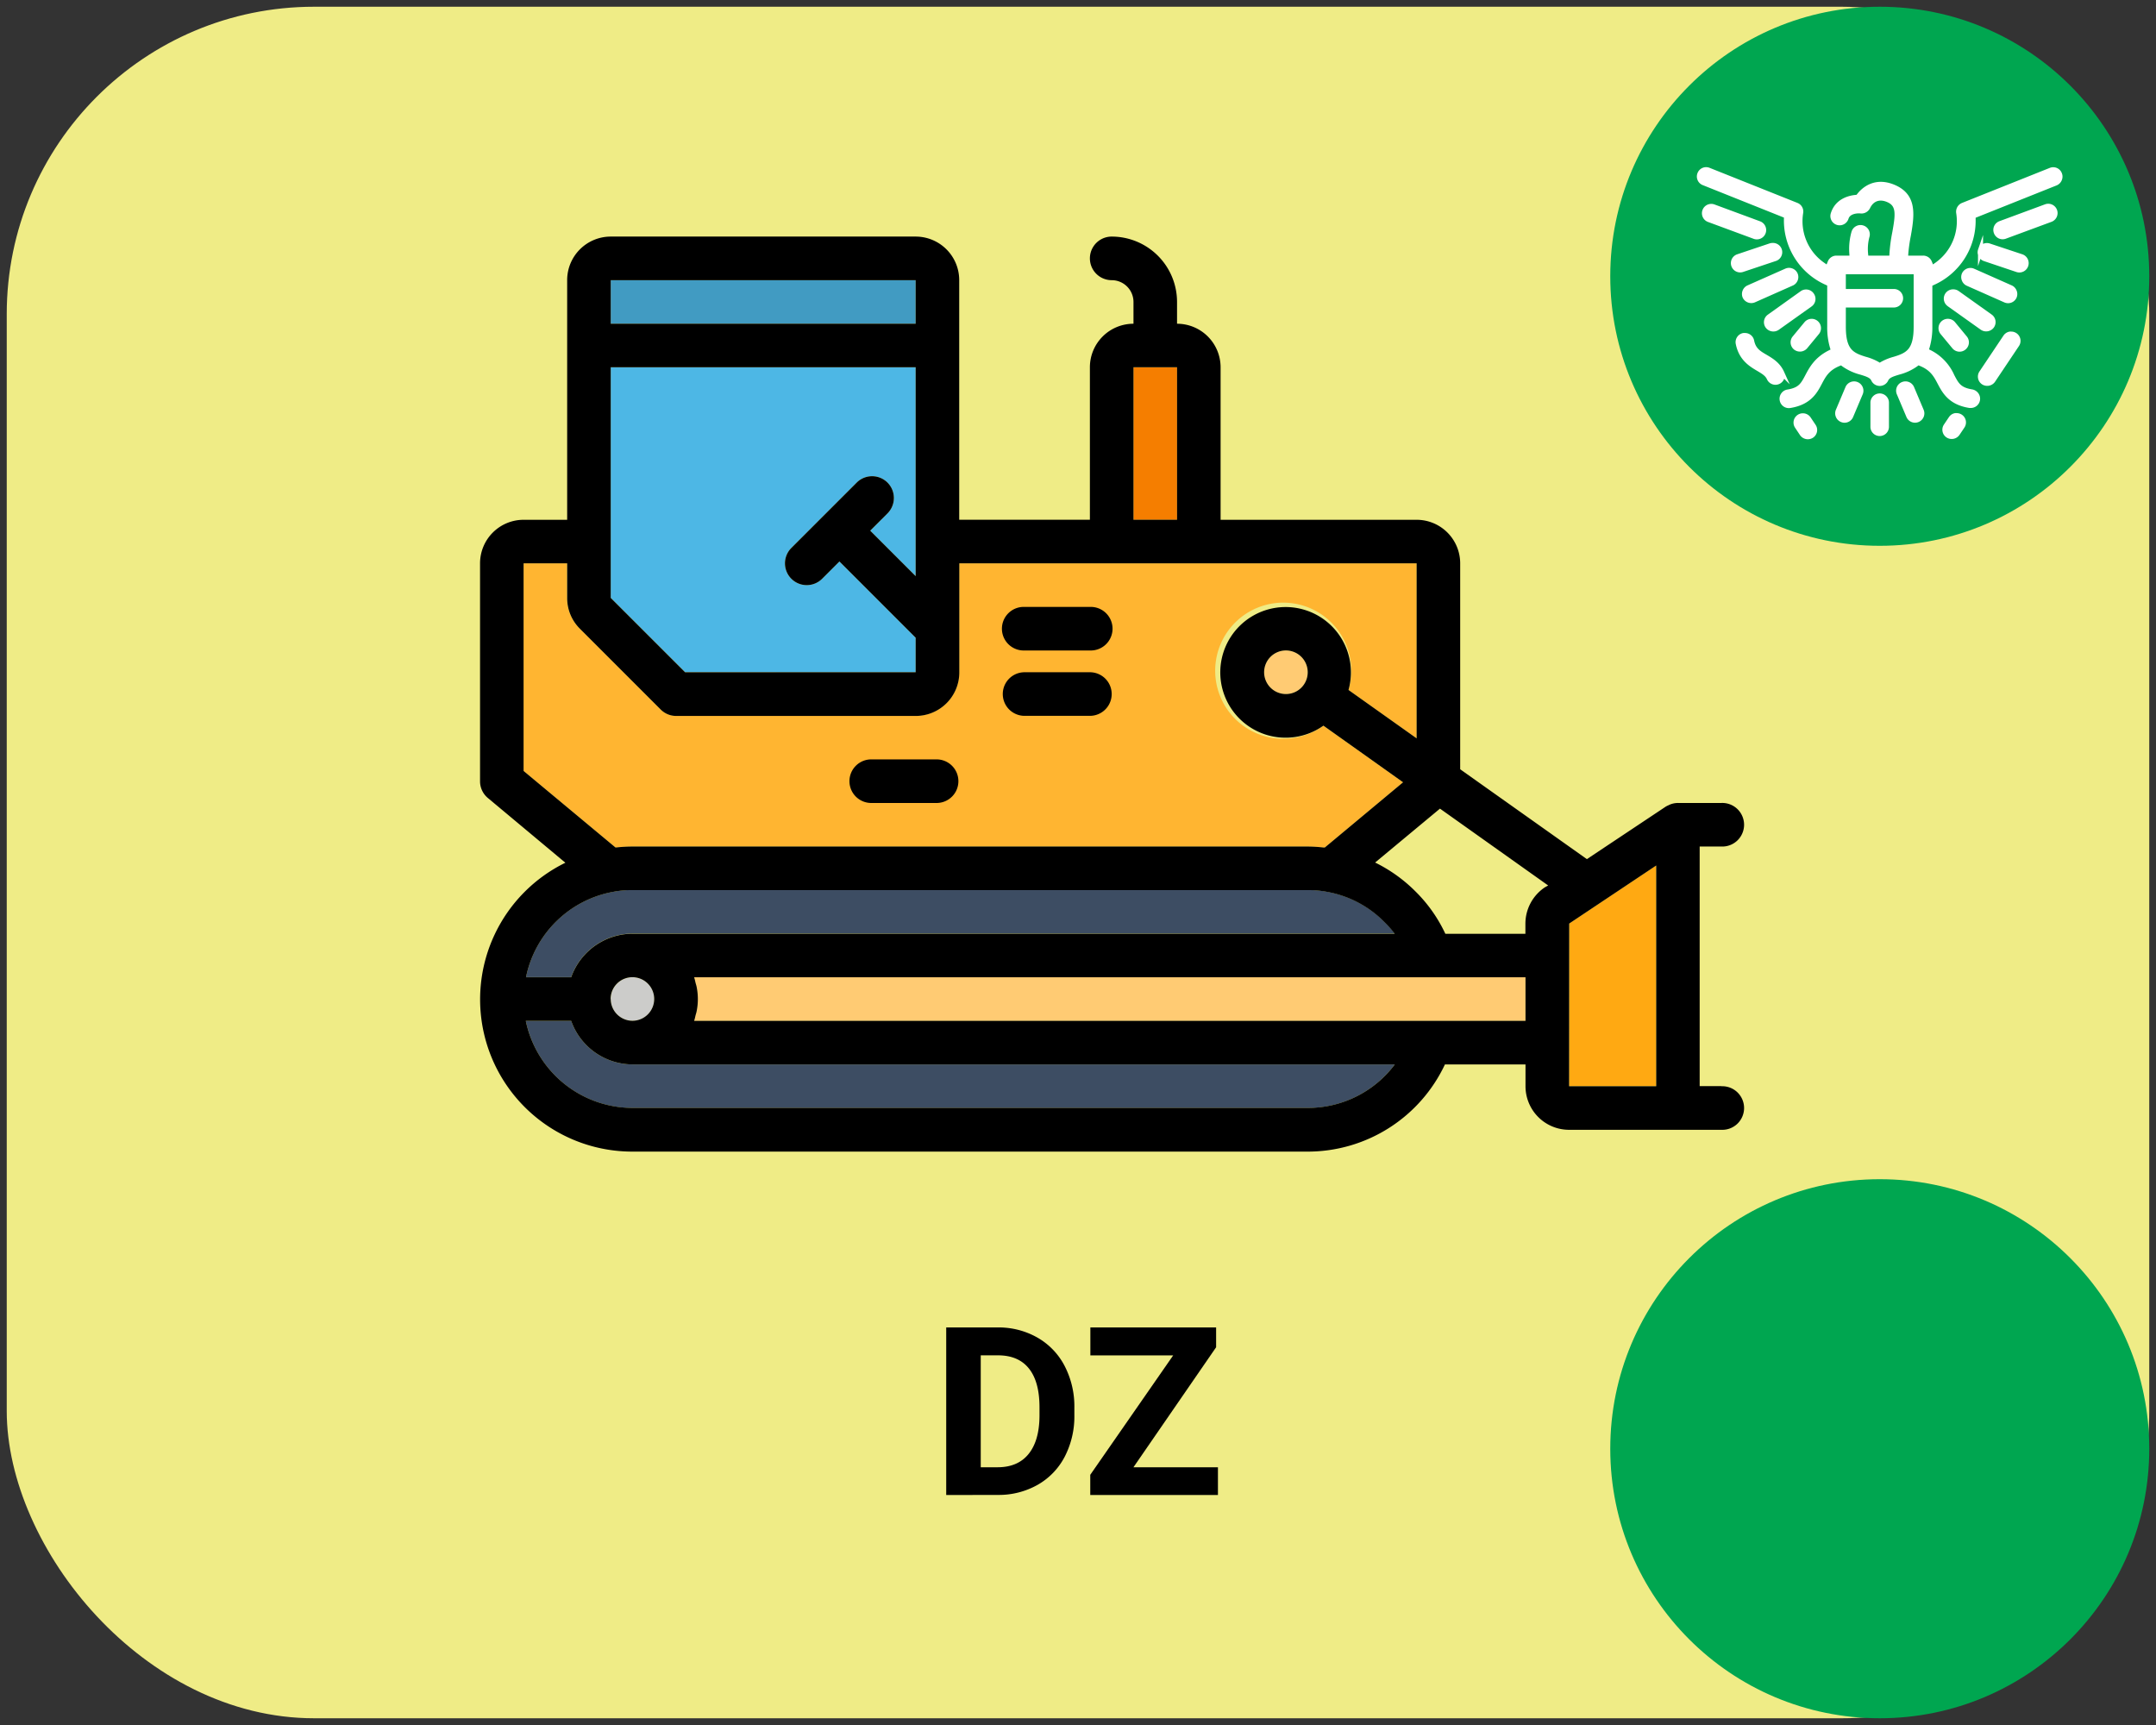 <svg xmlns="http://www.w3.org/2000/svg" viewBox="0 0 640 512"><rect x="0" y="0" width="640" height="512" fill="#333333" stroke="none"/><defs><style>.cls-1{fill:#efec86;}.cls-2{fill:#419bc2;}.cls-3{fill:#f57e00;}.cls-4{fill:#4db7e5;}.cls-5{fill:#ffb531;}.cls-6{fill:#3d4d63;}.cls-7{fill:#ffcb73;}.cls-8{fill:#ffa912;}.cls-9{fill:#ccccca;}.cls-10{fill:#00a650;}.cls-11{fill:#fff;stroke:#fff;stroke-miterlimit:10;stroke-width:1.5px;}</style></defs><title>dz-01-moi-on-on</title><g id="Equipments"><rect class="cls-1" x="2" y="2" width="636" height="508" rx="91.24"/><g id="icon-dozer"><g id="color"><rect class="cls-2" x="181.29" y="83.16" width="90.52" height="12.93"/><rect class="cls-3" x="336.47" y="109.02" width="12.93" height="45.26"/><path class="cls-4" d="M271.81,199.53V189.28l-22.63-22.63-5.13,5.13a6.46,6.46,0,1,1-9.14-9.14l19.4-19.4a6.46,6.46,0,0,1,9.14,9.14l-5.13,5.13L271.81,171V109H181.29v68.44l22.08,22.07Z"/><path class="cls-5" d="M183.05,251.52a43.59,43.59,0,0,1,4.71-.26H388.19a43.25,43.25,0,0,1,4.69.29h.39l23.23-19.36-23.65-16.81a20.2,20.2,0,1,1,7.45-10.59l20.22,14.36V167.21H284.74v32.32a12.93,12.93,0,0,1-12.93,12.94H200.69a6.47,6.47,0,0,1-4.59-1.9l-24-24a12.76,12.76,0,0,1-3.77-9.11V167.21H155.43v61.62l27.25,22.69Z"/><path class="cls-6" d="M169.55,303H156.08a32.41,32.41,0,0,0,31.68,25.86H388.19a32.25,32.25,0,0,0,25.86-12.93H187.76A19.4,19.4,0,0,1,169.55,303Z"/><path class="cls-7" d="M452.84,303V290.05H206.05c.19.54.3,1.13.44,1.7.1.38.23.74.3,1.13a18.21,18.21,0,0,1,0,7.28c-.07.39-.2.75-.3,1.13-.14.56-.25,1.15-.44,1.69H452.84Z"/><polygon class="cls-8" points="491.64 256.87 465.81 274.1 465.78 322.38 491.64 322.38 491.64 256.87"/><path class="cls-7" d="M381.72,193.07a6.47,6.47,0,1,0,6.47,6.46A6.46,6.46,0,0,0,381.72,193.07Z"/><path class="cls-6" d="M411.05,273.71a31.68,31.68,0,0,0-17-9,30,30,0,0,0-5.82-.54H187.76a29,29,0,0,0-5.73.52,32.31,32.31,0,0,0-25.89,25.34h13.41a19.41,19.41,0,0,1,18.21-12.93H414.05A29.4,29.4,0,0,0,411.05,273.71Z"/><circle class="cls-9" cx="187.76" cy="296.52" r="6.47"/></g><path d="M511,322.38h-6.46V251.26H511a6.47,6.47,0,1,0,0-12.93H498.1a.21.21,0,0,0-.11,0,6.39,6.39,0,0,0-2.2.44c-.18.07-.34.16-.51.24a7.85,7.85,0,0,0-.77.38L471.06,255l-37.61-26.67V167.21a12.93,12.93,0,0,0-12.93-12.93H362.33V109A12.93,12.93,0,0,0,349.4,96.09V89.62A19.41,19.41,0,0,0,330,70.22a6.47,6.47,0,0,0,0,12.94,6.47,6.47,0,0,1,6.47,6.46v6.47A12.93,12.93,0,0,0,323.53,109v45.26H284.74V83.16a12.93,12.93,0,0,0-12.93-12.94H181.29a12.93,12.93,0,0,0-12.93,12.94v71.12H155.43a12.93,12.93,0,0,0-12.93,12.93v64.65a6.44,6.44,0,0,0,2.33,5l23,19.21a45.17,45.17,0,0,0,19.88,85.74H388.19a45,45,0,0,0,40.73-25.87h23.92v6.47a12.93,12.93,0,0,0,12.94,12.93H511a6.47,6.47,0,1,0,0-12.93Zm-52.43-59a13,13,0,0,0-5.76,10.79v3H429.05a43.51,43.51,0,0,0-8.85-12.56,44.69,44.69,0,0,0-12-8.6l19.25-16,32.12,22.81ZM336.47,109H349.4v45.26H336.47ZM181.29,177.46V109h90.52v62l-13.49-13.49,5.13-5.13a6.46,6.46,0,0,0-9.14-9.14l-19.4,19.4a6.46,6.46,0,1,0,9.14,9.14l5.13-5.13,22.63,22.63v10.25H203.37Zm0-94.3h90.52V96.09H181.29Zm-25.86,84.05h12.93v10.28a12.76,12.76,0,0,0,3.77,9.11l24,24a6.47,6.47,0,0,0,4.59,1.9h71.12a12.93,12.93,0,0,0,12.93-12.94V167.21H420.52v51.94L400.3,204.79a19.39,19.39,0,1,0-7.45,10.59l23.65,16.81-23.23,19.36h-.39a43.25,43.25,0,0,0-4.69-.29H187.76a43.59,43.59,0,0,0-4.71.26h-.37l-27.25-22.69ZM381.72,206a6.47,6.47,0,1,1,6.47-6.47A6.46,6.46,0,0,1,381.72,206ZM182,264.71a29,29,0,0,1,5.73-.52H388.19a30,30,0,0,1,5.82.54,31.68,31.68,0,0,1,17,9,29.4,29.4,0,0,1,3,3.41H187.76a19.41,19.41,0,0,0-18.21,12.93H156.14A32.31,32.31,0,0,1,182,264.71Zm-.74,31.81a6.47,6.47,0,1,1,6.47,6.46A6.47,6.47,0,0,1,181.29,296.52Zm206.9,32.32H187.76A32.41,32.41,0,0,1,156.08,303h13.47a19.4,19.4,0,0,0,18.21,12.93H414.05A32.25,32.25,0,0,1,388.19,328.84ZM424.72,303H206.05c.19-.54.3-1.13.44-1.69.1-.38.23-.74.3-1.13a18.21,18.21,0,0,0,0-7.28c-.07-.39-.2-.75-.3-1.13-.14-.57-.25-1.16-.44-1.7H452.84V303Zm41.09-28.88,25.83-17.23v65.51H465.78Z"/><path d="M304.14,193.07h19.39a6.47,6.47,0,1,0,0-12.93H304.14a6.47,6.47,0,1,0,0,12.93Z"/><path d="M304.14,212.47h19.39a6.47,6.47,0,1,0,0-12.94H304.14a6.47,6.47,0,1,0,0,12.94Z"/><path d="M258.88,238.33h19.4a6.47,6.47,0,0,0,0-12.93h-19.4a6.47,6.47,0,1,0,0,12.93Z"/></g><path d="M280.88,443.74V394h15.31a23.24,23.24,0,0,1,11.74,3,20.57,20.57,0,0,1,8.09,8.41,26,26,0,0,1,2.9,12.39V420a26,26,0,0,1-2.85,12.34,20.42,20.42,0,0,1-8.05,8.37,23.41,23.41,0,0,1-11.72,3Zm10.25-41.46V435.5h5q6,0,9.19-3.93t3.25-11.24V417.7q0-7.59-3.14-11.51t-9.2-3.91Z"/><path d="M336.46,435.5h25.08v8.24h-37.9v-6l24.61-35.44H323.67V394H361v5.88Z"/><g id="moi"><circle class="cls-10" cx="558" cy="82" r="80"/><g id="eagle"><path class="cls-11" d="M559.43,118.15a2,2,0,0,0-3.45,1.43v7.09a2,2,0,1,0,4,0v-7.09A2,2,0,0,0,559.43,118.15Z"/><path class="cls-11" d="M570.33,121.91l-2.84-6.73a2,2,0,0,0-1.87-1.23,2,2,0,0,0-.78.16,2,2,0,0,0-1.07,2.65l2.84,6.72a2,2,0,1,0,3.72-1.57Z"/><path class="cls-11" d="M552.25,115.21a2,2,0,0,0-1.09-1.1h0a2,2,0,0,0-.79-.16,2.06,2.06,0,0,0-.76.15,2,2,0,0,0-1.1,1.08l-2.84,6.73a2,2,0,0,0,0,1.55,2,2,0,0,0,1.09,1.1,2,2,0,0,0,2.64-1.08l2.84-6.72A2,2,0,0,0,552.25,115.21Z"/><path class="cls-11" d="M599,100.79a2,2,0,0,0-.85-1.28h0a2,2,0,0,0-1.13-.34,2.56,2.56,0,0,0-.39,0,2,2,0,0,0-1.29.86l-7.11,10.62a2,2,0,0,0,.55,2.8,2.07,2.07,0,0,0,2.81-.55l7.11-10.62A2,2,0,0,0,599,100.79Z"/><path class="cls-11" d="M582.81,125a2,2,0,0,0-.86-1.29h0a2,2,0,0,0-1.12-.34,1.81,1.81,0,0,0-.4,0,2,2,0,0,0-1.28.86l-1.47,2.19a2,2,0,0,0,.56,2.8,2.06,2.06,0,0,0,2.8-.55l1.47-2.19A2,2,0,0,0,582.81,125Z"/><path class="cls-11" d="M536.85,124.31a2,2,0,0,0-1.68-.89,2,2,0,0,0-1.12.34,2,2,0,0,0-.55,2.8l1.46,2.19a2.07,2.07,0,0,0,2.8.55,2,2,0,0,0,.56-2.8Z"/><path class="cls-11" d="M528.89,110.62c-1.11-2.45-3.09-3.62-4.83-4.65-2-1.16-3.55-2.09-4.09-4.76a2,2,0,0,0-2-1.62,1.87,1.87,0,0,0-.4,0A2,2,0,0,0,516,102c.9,4.44,3.85,6.17,6,7.44,1.46.87,2.62,1.55,3.2,2.83a2,2,0,1,0,3.68-1.66Z"/><path class="cls-11" d="M611.34,53.19a2,2,0,0,0,0-1.55h0a2,2,0,0,0-1.07-1.1,2,2,0,0,0-1.55,0l-26.05,10.4a2.06,2.06,0,0,0-1.23,2.26A15.83,15.83,0,0,1,575,78.55l-1.54,1.09-.71-1.75a2,2,0,0,0-1.88-1.27h-5.24l.11-1.6a48.78,48.78,0,0,1,.75-5.19c1.18-6.55,1.62-11.75-4.39-14.28-5.62-2.37-9,.94-10.2,2.48l-.4.5-.64.07c-2,.2-5.5,1.11-6.68,4.93A2,2,0,1,0,548,64.72c.68-2.23,3.73-2.22,4.45-2.1a2.09,2.09,0,0,0,2-1.19c1.18-2.44,3.43-3.25,6-2.16,3.34,1.4,3,4.34,2,9.84a47.28,47.28,0,0,0-.82,6.09l-.07,1.42h-7.65l-.13-1.35a14.69,14.69,0,0,1,.41-5.07,2,2,0,0,0-1.3-2.56,2,2,0,0,0-1.54.13,2,2,0,0,0-1,1.18,17.88,17.88,0,0,0-.65,6.08l.1,1.59h-4.66a2,2,0,0,0-1.87,1.27l-.71,1.75L541,78.55a15.78,15.78,0,0,1-6.49-15.35,2,2,0,0,0-1.23-2.28l-26.05-10.4a2,2,0,0,0-1.55,0,2,2,0,0,0-1.07,1.1,2,2,0,0,0,1.12,2.63l24.57,9.82,0,1a20.12,20.12,0,0,0,12,18.81l.85.4V97a20.56,20.56,0,0,0,.77,5.93l.36,1.21-1.13.56c-3.93,2-5.4,4.76-6.58,7-1.34,2.53-2.14,4.06-5.87,4.66a2,2,0,0,0-1.32.82,2,2,0,0,0-.35,1.5,2,2,0,0,0,2.34,1.67c5.69-.92,7.4-4.16,8.77-6.76,1.16-2.2,2.25-4.27,5.68-5.67l.8-.33.69.53a15.58,15.58,0,0,0,5.13,2.36c1.86.57,3.2,1,3.73,2.15A2,2,0,0,0,558,113.8a2,2,0,0,0,1.83-1.18c.54-1.17,1.88-1.58,3.74-2.15a15.37,15.37,0,0,0,5.13-2.36l.69-.53.8.33c3.42,1.4,4.52,3.47,5.67,5.66,1.38,2.61,3.09,5.85,8.81,6.77a1.66,1.66,0,0,0,.32,0,2,2,0,0,0,1.64-3.21,2.08,2.08,0,0,0-1.32-.81c-3.73-.6-4.54-2.13-5.87-4.67a14.31,14.31,0,0,0-6.58-7l-1.13-.56.36-1.21a20.56,20.56,0,0,0,.77-5.93V84.33l.85-.41a20.11,20.11,0,0,0,12-18.8l0-1,24.57-9.81A2.06,2.06,0,0,0,611.34,53.19ZM568.81,97c0,7.13-2.43,8.39-6.43,9.61h0a15.62,15.62,0,0,0-3.61,1.44l-.77.47-.78-.47a15.28,15.28,0,0,0-3.6-1.44c-4-1.23-6.44-2.49-6.44-9.62V90.52h15a2,2,0,0,0,0-4h-15V80.66h21.63Z"/><path class="cls-11" d="M537.77,87.52a2,2,0,0,0-1.65-.85,2,2,0,0,0-1.17.38h0L525.22,94a2,2,0,0,0-.47,2.81,2.08,2.08,0,0,0,2.82.48l9.73-6.92A2,2,0,0,0,537.77,87.52Z"/><path class="cls-11" d="M532.92,83a2,2,0,0,0,0-1.55,2,2,0,0,0-1.12-1.06,2.06,2.06,0,0,0-.73-.14,2,2,0,0,0-.82.18h0L519.1,85.37A2,2,0,0,0,518,86.49a2,2,0,0,0,0,1.55,2.06,2.06,0,0,0,2.67,1l11.11-4.93A2,2,0,0,0,532.92,83Z"/><path class="cls-11" d="M526.81,76.79a2,2,0,0,0-.64-3.93,2,2,0,0,0-.64.1l-9.61,3.23A2,2,0,0,0,517.21,80Z"/><path class="cls-11" d="M506.09,62.59a2,2,0,0,0,1.2,2.59l13.53,5a2,2,0,0,0,1.39-3.79l-13.53-5a1.86,1.86,0,0,0-.69-.12A2,2,0,0,0,506.09,62.59Z"/><path class="cls-11" d="M536.23,96.11l-3.48,4.21a2,2,0,0,0,.27,2.84,2.07,2.07,0,0,0,2.85-.27l3.47-4.2a2,2,0,1,0-3.11-2.58Z"/><path class="cls-11" d="M578.7,90.34l9.73,6.92a2.08,2.08,0,0,0,2.82-.48,2,2,0,0,0-.48-2.82L581,87a2,2,0,0,0-1.16-.37,2,2,0,0,0-1.18,3.67Z"/><path class="cls-11" d="M584.14,84.13l11.12,4.93a2,2,0,0,0,2.66-1,2,2,0,0,0,0-1.55,2,2,0,0,0-1.06-1.12l-11.12-4.93a2,2,0,0,0-2.66,1,2,2,0,0,0,0,1.55A2,2,0,0,0,584.14,84.13Z"/><path class="cls-11" d="M587.91,74.23a2,2,0,0,0,1.28,2.56l9.6,3.23a2,2,0,1,0,1.29-3.83L590.47,73a2,2,0,0,0-2.56,1.27Z"/><path class="cls-11" d="M592.59,68.94a2,2,0,0,0,2.59,1.2l13.53-5a2,2,0,0,0-1.39-3.79l-13.53,5A2,2,0,0,0,592.59,68.94Z"/><path class="cls-11" d="M579.77,96.11a2,2,0,0,0-3.12,2.58l3.48,4.2a2,2,0,0,0,2.84.28,2,2,0,0,0,.27-2.85Z"/></g></g><g id="moi-2" data-name="moi"><circle class="cls-10" cx="558" cy="430" r="80"/></g></g></svg>